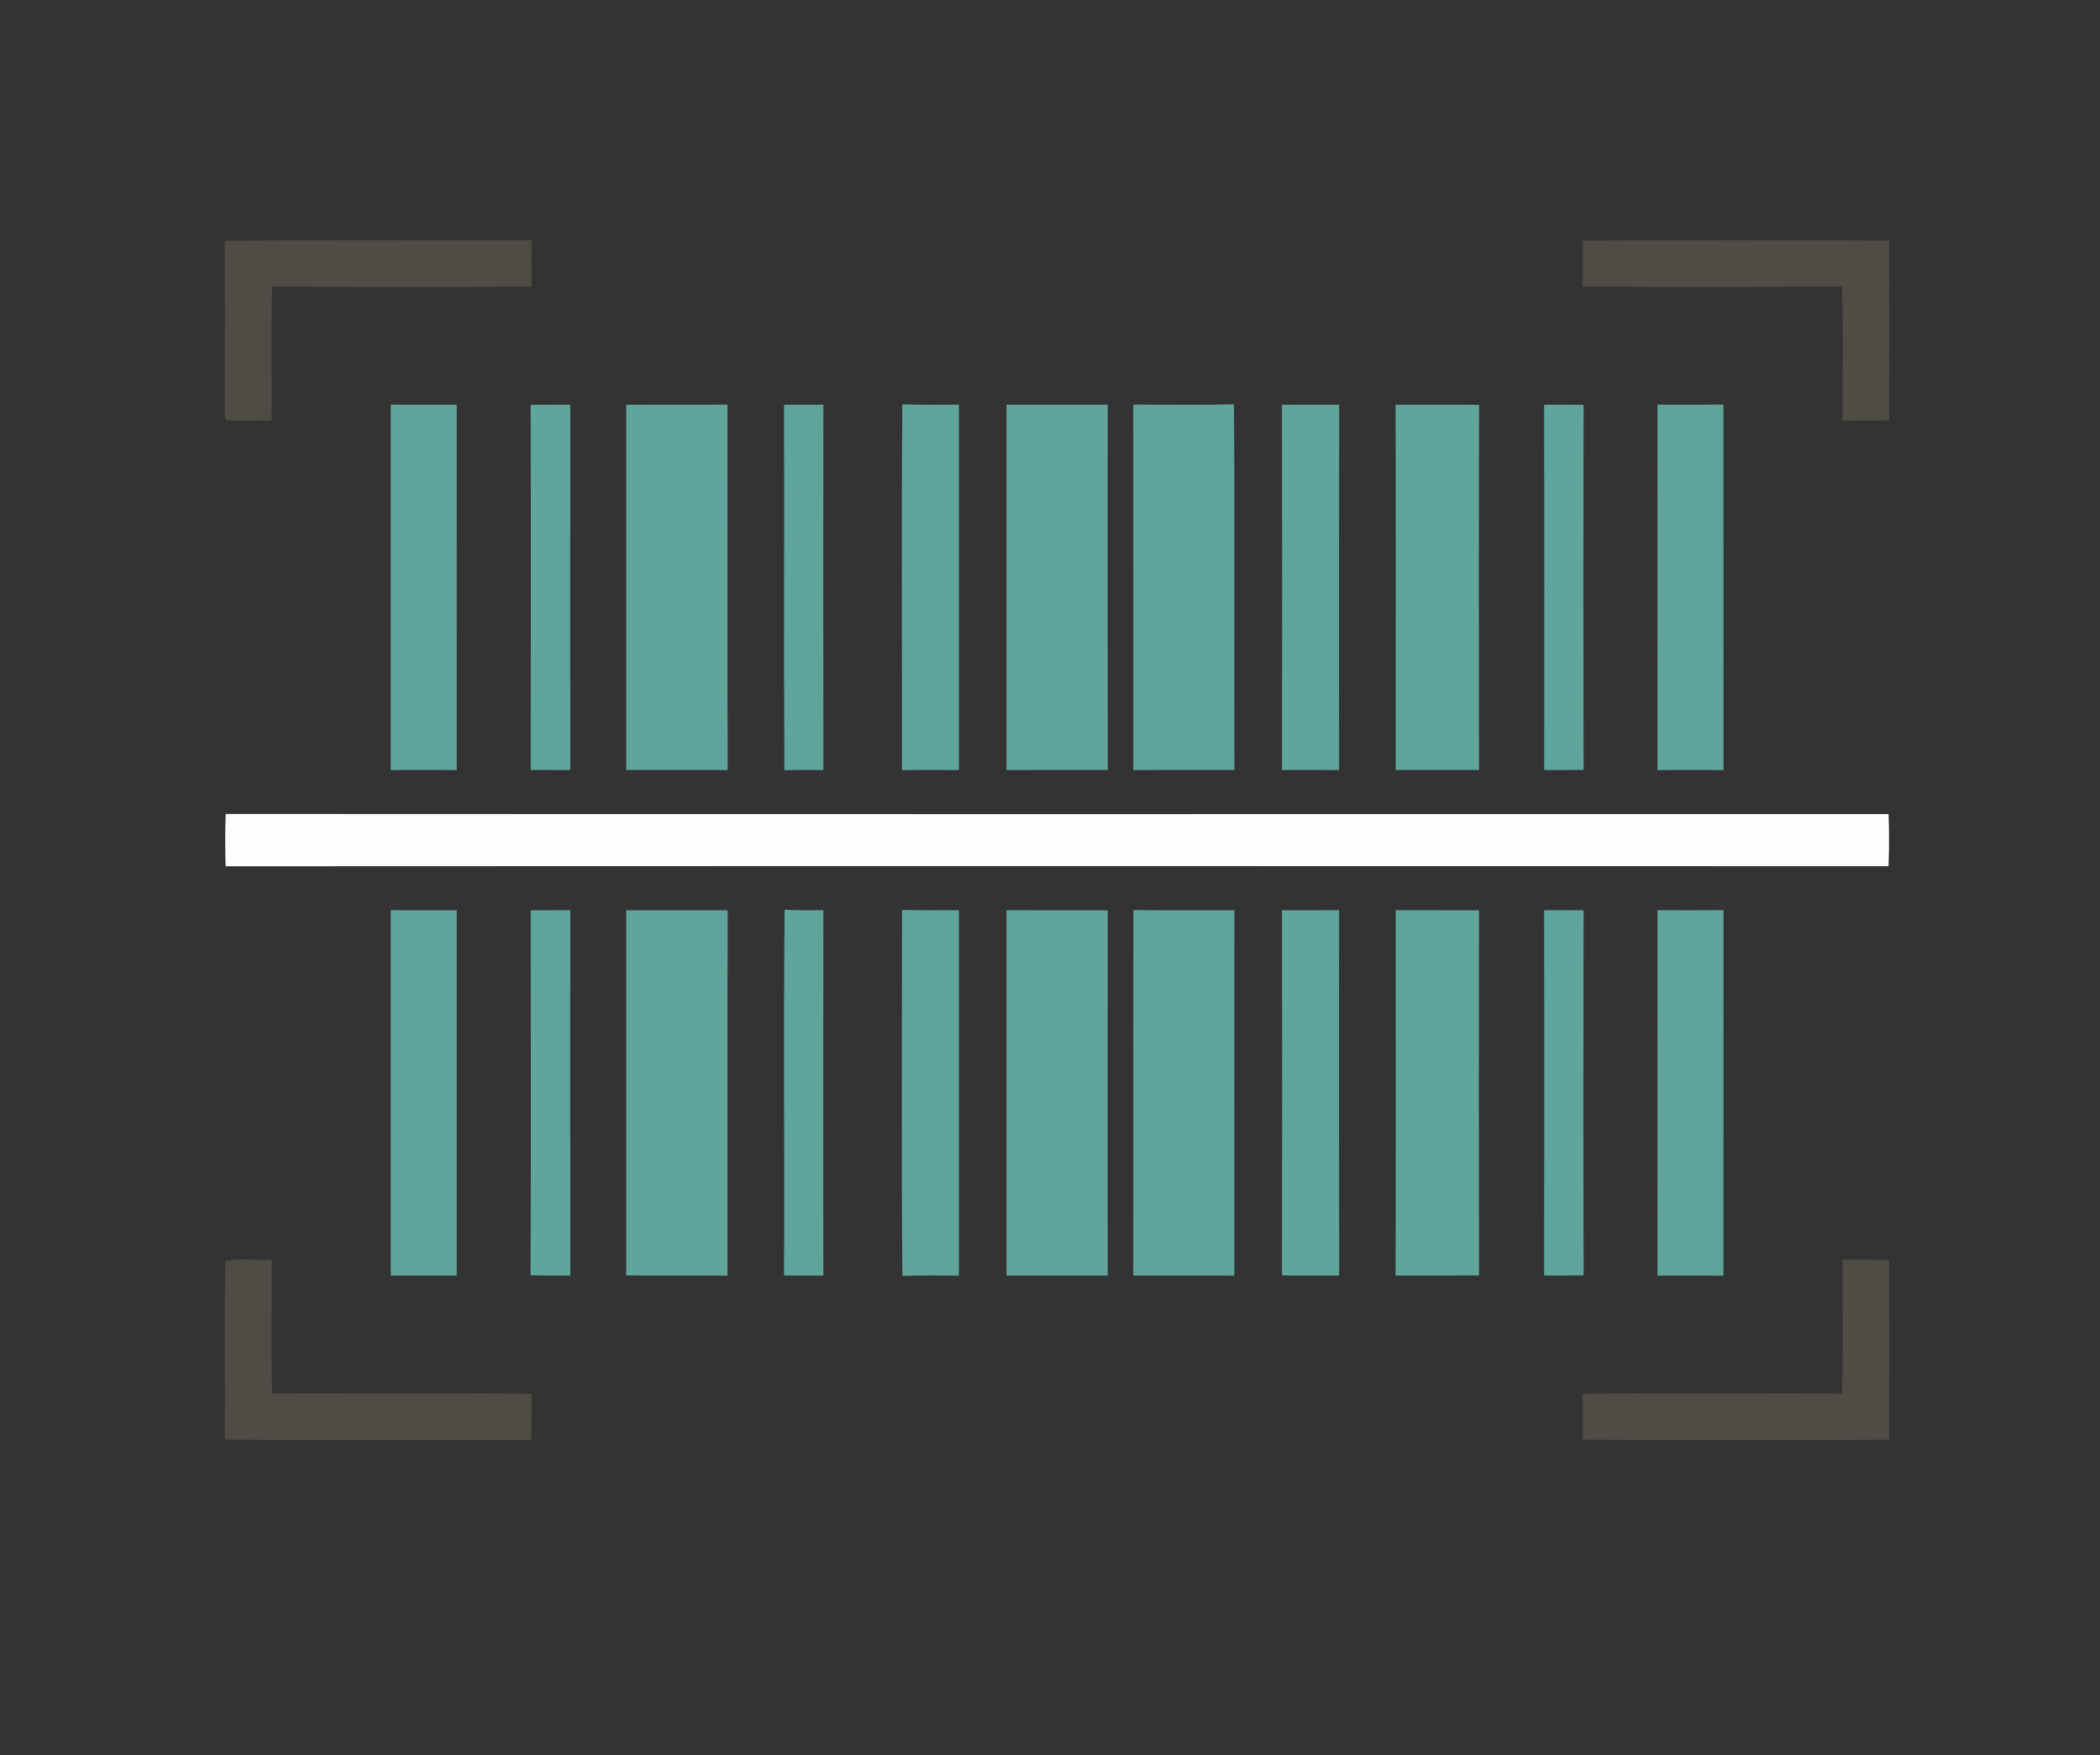 <?xml version="1.0" encoding="UTF-8" ?>
<!DOCTYPE svg PUBLIC "-//W3C//DTD SVG 1.1//EN" "http://www.w3.org/Graphics/SVG/1.1/DTD/svg11.dtd">
<svg width="590pt" height="493pt" viewBox="0 0 590 493" version="1.1" xmlns="http://www.w3.org/2000/svg">
<rect x="0" y="0" width="590" height="493" fill="#333333" stroke="none"/>
<g id="#ffffffff">
</g>
<g id="#4f4b45ff">
<path fill="#4f4b45" opacity="1.00" d=" M 63.11 67.67 C 91.84 67.26 120.58 67.58 149.32 67.50 C 149.32 71.85 149.29 76.20 149.36 80.55 C 125.06 80.65 100.76 80.63 76.46 80.56 C 76.12 93.09 76.42 105.63 76.31 118.17 C 72.13 118.06 67.94 118.27 63.76 118.09 C 62.61 117.22 63.44 115.26 63.15 113.98 C 63.17 98.55 63.26 83.11 63.11 67.67 Z" />
<path fill="#4f4b45" opacity="1.00" d=" M 444.70 67.56 C 473.40 67.45 502.11 67.42 530.82 67.57 C 530.80 84.40 530.89 101.23 530.77 118.06 C 526.40 118.21 522.04 118.09 517.68 118.17 C 517.58 105.63 517.91 93.08 517.51 80.54 C 493.22 80.62 468.93 80.70 444.64 80.50 C 444.70 76.19 444.68 71.87 444.70 67.56 Z" />
<path fill="#4f4b45" opacity="1.00" d=" M 63.30 354.25 C 67.42 353.29 72.01 354.16 76.31 353.84 C 76.43 366.38 76.10 378.92 76.47 391.45 C 100.77 391.39 125.08 391.30 149.38 391.50 C 149.27 395.83 149.34 400.17 149.30 404.50 C 120.58 404.47 91.86 404.66 63.14 404.40 C 63.31 387.68 63.00 370.96 63.30 354.25 Z" />
<path fill="#4f4b45" opacity="1.00" d=" M 517.68 353.82 C 522.03 353.90 526.39 353.80 530.75 353.93 C 530.91 370.77 530.79 387.61 530.81 404.45 C 502.11 404.56 473.40 404.58 444.70 404.44 C 444.67 400.12 444.71 395.81 444.63 391.50 C 468.93 391.30 493.23 391.38 517.53 391.46 C 517.88 378.92 517.59 366.37 517.68 353.82 Z" />
</g>
<g id="#60a59bff">
<path fill="#60a59b" opacity="1.00" d=" M 109.78 113.66 C 115.97 113.71 122.15 113.68 128.33 113.69 C 128.29 147.90 128.30 182.11 128.33 216.32 C 122.14 216.32 115.96 216.26 109.77 216.33 C 109.79 182.10 109.78 147.88 109.78 113.66 Z" />
<path fill="#60a59b" opacity="1.00" d=" M 149.08 113.73 C 152.79 113.67 156.51 113.70 160.23 113.67 C 160.19 147.89 160.21 182.11 160.22 216.32 C 156.51 216.31 152.80 216.32 149.10 216.30 C 149.15 182.11 149.19 147.92 149.08 113.73 Z" />
<path fill="#60a59b" opacity="1.00" d=" M 175.93 113.70 C 185.42 113.65 194.90 113.74 204.39 113.65 C 204.45 147.87 204.34 182.09 204.44 216.30 C 194.94 216.31 185.44 216.30 175.93 216.30 C 175.92 182.10 175.93 147.90 175.93 113.70 Z" />
<path fill="#60a59b" opacity="1.00" d=" M 220.28 113.69 C 223.96 113.69 227.64 113.71 231.33 113.68 C 231.30 147.89 231.29 182.10 231.34 216.32 C 227.68 216.29 224.03 216.25 220.38 216.38 C 220.18 182.16 220.39 147.92 220.28 113.69 Z" />
<path fill="#60a59b" opacity="1.00" d=" M 253.42 216.35 C 253.45 182.10 253.25 147.83 253.51 113.58 C 258.80 113.77 264.10 113.70 269.40 113.66 C 269.41 147.88 269.41 182.10 269.40 216.32 C 264.07 216.31 258.74 216.27 253.42 216.35 Z" />
<path fill="#60a59b" opacity="1.00" d=" M 282.78 113.67 C 292.26 113.71 301.74 113.68 311.22 113.68 C 311.21 147.88 311.18 182.08 311.24 216.28 C 301.75 216.33 292.26 216.27 282.78 216.32 C 282.79 182.10 282.79 147.89 282.78 113.67 Z" />
<path fill="#60a59b" opacity="1.00" d=" M 318.41 216.32 C 318.38 182.10 318.44 147.88 318.39 113.66 C 327.82 113.63 337.25 113.85 346.68 113.55 C 346.97 147.79 346.68 182.05 346.82 216.30 C 337.35 216.32 327.88 216.27 318.41 216.32 Z" />
<path fill="#60a59b" opacity="1.00" d=" M 360.17 113.70 C 365.52 113.70 370.88 113.69 376.24 113.68 C 376.18 147.89 376.21 182.11 376.22 216.32 C 370.87 216.28 365.53 216.31 360.18 216.31 C 360.21 182.10 360.24 147.90 360.17 113.70 Z" />
<path fill="#60a59b" opacity="1.00" d=" M 392.09 113.69 C 399.91 113.71 407.73 113.65 415.55 113.72 C 415.45 147.91 415.49 182.11 415.53 216.30 C 407.72 216.31 399.92 216.29 392.11 216.31 C 392.12 182.11 392.17 147.90 392.09 113.69 Z" />
<path fill="#60a59b" opacity="1.00" d=" M 433.82 113.69 C 437.52 113.69 441.22 113.67 444.92 113.74 C 444.83 147.92 444.83 182.10 444.92 216.28 C 441.23 216.34 437.54 216.32 433.85 216.31 C 433.87 182.10 433.91 147.90 433.82 113.69 Z" />
<path fill="#60a59b" opacity="1.00" d=" M 465.67 113.66 C 471.85 113.70 478.03 113.71 484.21 113.65 C 484.24 147.88 484.20 182.11 484.23 216.34 C 478.04 216.26 471.85 216.31 465.66 216.32 C 465.70 182.10 465.69 147.88 465.67 113.66 Z" />
<path fill="#60a59b" opacity="1.00" d=" M 109.77 255.67 C 115.96 255.75 122.14 255.67 128.32 255.69 C 128.31 289.90 128.30 324.10 128.33 358.31 C 122.15 358.32 115.96 358.28 109.78 358.34 C 109.78 324.12 109.79 289.89 109.77 255.67 Z" />
<path fill="#60a59b" opacity="1.00" d=" M 149.10 255.71 C 152.81 255.68 156.51 255.69 160.22 255.68 C 160.21 289.90 160.18 324.11 160.24 358.33 C 156.51 358.28 152.78 358.35 149.06 358.25 C 149.21 324.07 149.13 289.89 149.10 255.71 Z" />
<path fill="#60a59b" opacity="1.00" d=" M 175.93 255.70 C 185.44 255.71 194.94 255.68 204.45 255.70 C 204.33 289.92 204.45 324.13 204.38 358.35 C 194.90 358.26 185.41 358.35 175.93 358.30 C 175.92 324.10 175.94 289.90 175.93 255.70 Z" />
<path fill="#60a59b" opacity="1.00" d=" M 220.28 358.31 C 220.44 324.06 220.10 289.80 220.44 255.55 C 224.07 255.79 227.70 255.69 231.33 255.68 C 231.29 289.90 231.30 324.11 231.32 358.33 C 227.64 358.29 223.96 358.31 220.28 358.31 Z" />
<path fill="#60a59b" opacity="1.00" d=" M 253.52 358.42 C 253.25 324.17 253.43 289.89 253.43 255.63 C 258.75 255.73 264.07 255.68 269.40 255.68 C 269.41 289.90 269.41 324.12 269.40 358.34 C 264.10 358.30 258.81 358.22 253.52 358.42 Z" />
<path fill="#60a59b" opacity="1.00" d=" M 282.78 255.68 C 292.26 255.73 301.75 255.68 311.23 255.71 C 311.18 289.91 311.21 324.12 311.22 358.32 C 301.74 358.32 292.26 358.29 282.78 358.33 C 282.79 324.11 282.79 289.90 282.78 255.68 Z" />
<path fill="#60a59b" opacity="1.00" d=" M 318.39 358.33 C 318.46 324.11 318.35 289.88 318.44 255.66 C 327.90 255.75 337.36 255.67 346.82 255.69 C 346.77 289.91 346.79 324.13 346.81 358.34 C 337.34 358.29 327.86 358.30 318.39 358.33 Z" />
<path fill="#60a59b" opacity="1.00" d=" M 360.18 255.69 C 365.52 255.69 370.87 255.72 376.22 255.68 C 376.21 289.89 376.18 324.11 376.24 358.32 C 370.88 358.31 365.52 358.30 360.17 358.30 C 360.24 324.09 360.21 289.89 360.18 255.69 Z" />
<path fill="#60a59b" opacity="1.00" d=" M 392.12 255.68 C 399.92 255.71 407.72 255.69 415.53 255.70 C 415.48 289.90 415.46 324.09 415.54 358.29 C 407.72 358.34 399.91 358.29 392.09 358.31 C 392.17 324.10 392.12 289.89 392.12 255.68 Z" />
<path fill="#60a59b" opacity="1.00" d=" M 433.84 255.70 C 437.53 255.68 441.22 255.66 444.92 255.72 C 444.84 289.90 444.82 324.08 444.93 358.26 C 441.22 358.33 437.52 358.30 433.83 358.31 C 433.90 324.11 433.87 289.90 433.84 255.70 Z" />
<path fill="#60a59b" opacity="1.00" d=" M 465.66 255.68 C 471.85 255.69 478.04 255.73 484.23 255.67 C 484.20 289.89 484.24 324.12 484.21 358.35 C 478.03 358.29 471.85 358.30 465.67 358.34 C 465.68 324.12 465.71 289.90 465.66 255.68 Z" />
</g>
<g id="#fdfdfcff">
<path fill="#fdfdfc" opacity="1.00" d=" M 63.39 243.35 C 63.24 238.45 63.21 233.55 63.41 228.65 C 219.13 228.73 374.86 228.68 530.59 228.68 C 530.78 233.56 530.78 238.45 530.58 243.33 C 374.85 243.31 219.12 243.27 63.39 243.35 Z" />
</g>
</svg>

